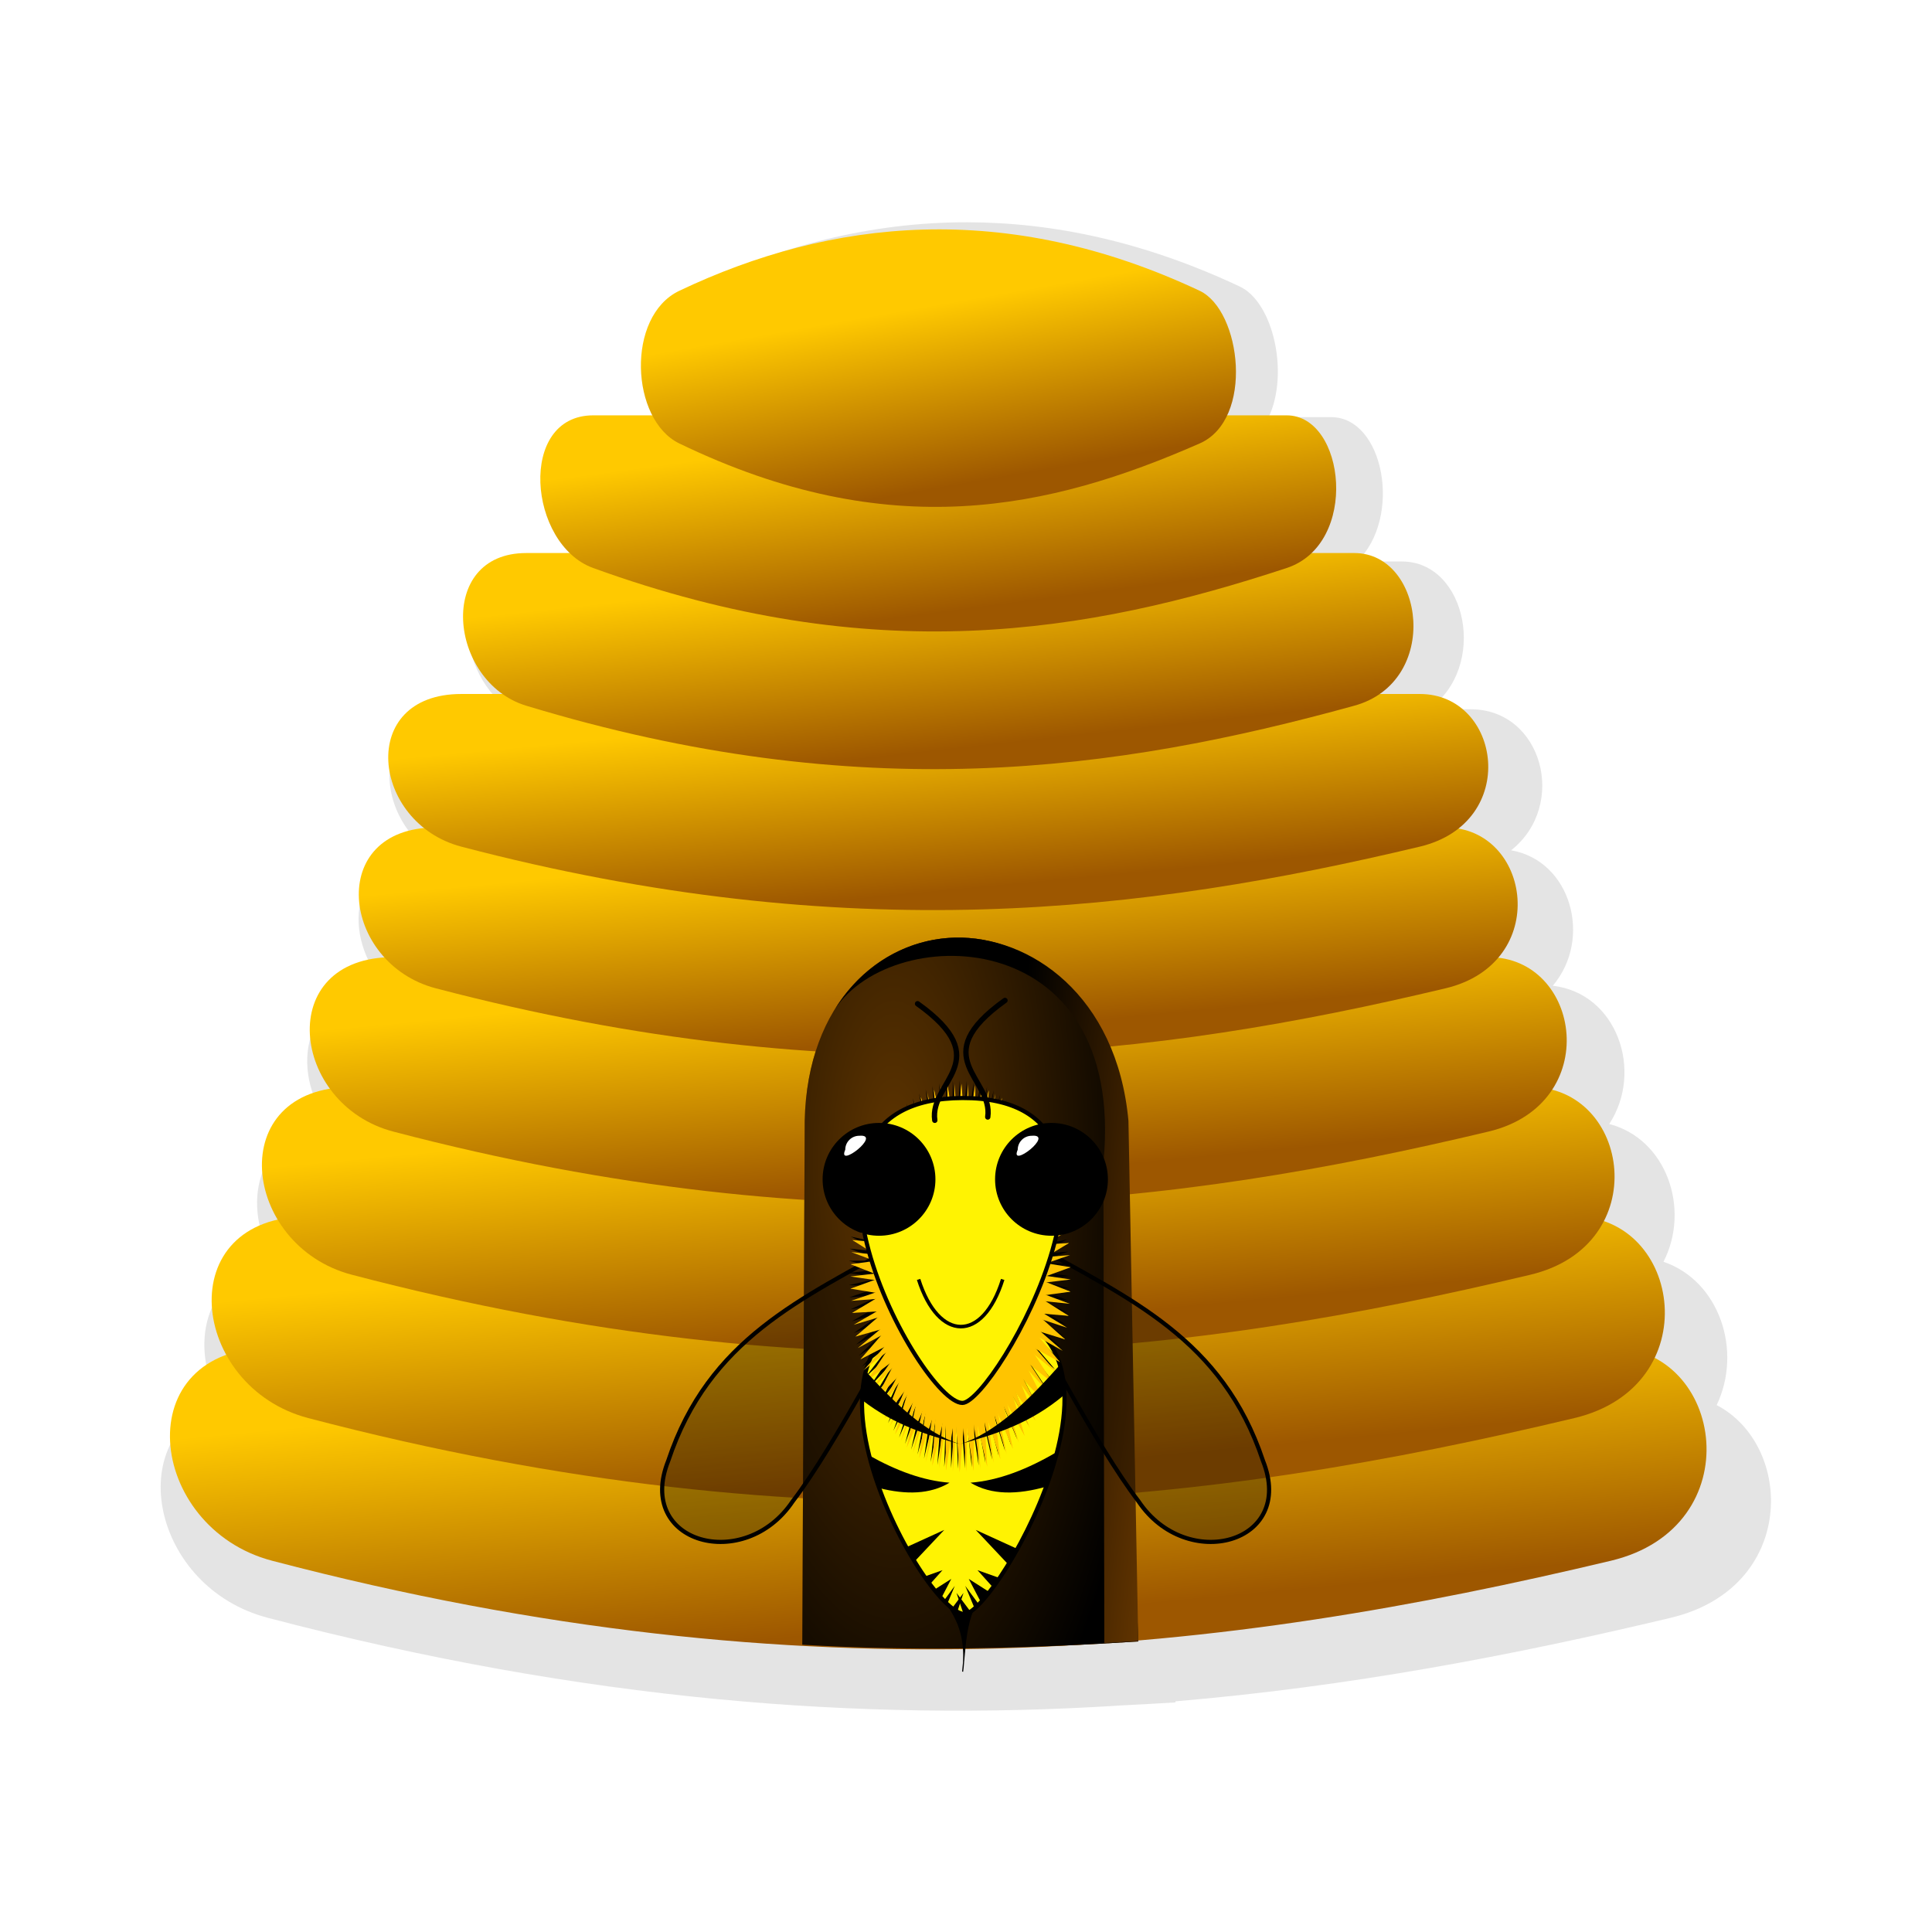 <svg:svg xmlns:dc="http://purl.org/dc/elements/1.1/" xmlns:ns1="http://sodipodi.sourceforge.net/DTD/sodipodi-0.dtd" xmlns:ns2="http://www.inkscape.org/namespaces/inkscape" xmlns:ns3="http://www.w3.org/1999/xlink" xmlns:ns5="http://creativecommons.org/ns#" xmlns:rdf="http://www.w3.org/1999/02/22-rdf-syntax-ns#" xmlns:svg="http://www.w3.org/2000/svg" height="795.72" id="svg8357" version="1.1" viewBox="-53.599 -74.476 795.72 795.72" width="795.72" ns1:docname="hive.svg" ns2:export-filename="C:\Users\Brittany\Desktop\Jesses Folder\waxwild\hive.png" ns2:export-xdpi="27.842844" ns2:export-ydpi="27.842844" ns2:version="0.48.4 r9939">
  <svg:defs id="defs8359">
    <svg:linearGradient id="linearGradient8878">
      <svg:stop id="stop8880" offset="0" style="stop-color:#ffc900" />
      <svg:stop id="stop8882" offset="1" style="stop-color:#9d5700" />
    </svg:linearGradient>
    <svg:linearGradient gradientTransform="matrix(1 0 0 1.337 0 -235.46)" gradientUnits="userSpaceOnUse" id="linearGradient8884" x1="371.93" x2="377.49" y1="581.32" y2="660.12" ns2:collect="always" ns3:href="#linearGradient8878" />
    <svg:linearGradient gradientTransform="matrix(.946 0 0 1.264 20.472 -247.72)" gradientUnits="userSpaceOnUse" id="linearGradient8888" x1="371.93" x2="377.49" y1="581.32" y2="660.12" ns2:collect="always" ns3:href="#linearGradient8878" />
    <svg:linearGradient gradientTransform="matrix(.88 0 0 1.177 45.159 -250.7)" gradientUnits="userSpaceOnUse" id="linearGradient8892" x1="371.93" x2="377.49" y1="581.32" y2="660.12" ns2:collect="always" ns3:href="#linearGradient8878" />
    <svg:linearGradient gradientTransform="matrix(.818 0 0 1.093 68.642 -256.33)" gradientUnits="userSpaceOnUse" id="linearGradient8896" x1="371.93" x2="377.49" y1="581.32" y2="660.12" ns2:collect="always" ns3:href="#linearGradient8878" />
    <svg:linearGradient gradientTransform="matrix(.754 0 0 1.008 92.727 -260.64)" gradientUnits="userSpaceOnUse" id="linearGradient8900" x1="371.93" x2="377.49" y1="581.32" y2="660.12" ns2:collect="always" ns3:href="#linearGradient8878" />
    <svg:linearGradient gradientTransform="matrix(.716 0 0 .957 107.18 -286.17)" gradientUnits="userSpaceOnUse" id="linearGradient8904" x1="371.93" x2="377.49" y1="581.32" y2="660.12" ns2:collect="always" ns3:href="#linearGradient8878" />
    <svg:linearGradient gradientTransform="matrix(.619 0 0 .957 143.91 -344.22)" gradientUnits="userSpaceOnUse" id="linearGradient8916" x1="371.93" x2="377.49" y1="581.32" y2="660.12" ns2:collect="always" ns3:href="#linearGradient8878" />
    <svg:linearGradient gradientTransform="matrix(.518 0 0 .957 181.84 -400.93)" gradientUnits="userSpaceOnUse" id="linearGradient8920" x1="371.93" x2="377.49" y1="581.32" y2="660.12" ns2:collect="always" ns3:href="#linearGradient8878" />
    <svg:linearGradient gradientTransform="matrix(.389 0 0 .957 230.61 -452.23)" gradientUnits="userSpaceOnUse" id="linearGradient8924" x1="371.93" x2="377.49" y1="581.32" y2="660.12" ns2:collect="always" ns3:href="#linearGradient8878" />
    <svg:radialGradient cx="359.11" cy="532.93" gradientTransform="matrix(1.556 -.011 .016 4.065 -208.27 -1705.4)" gradientUnits="userSpaceOnUse" id="radialGradient8936" r="69.195" ns2:collect="always">
      <svg:stop id="stop8932" offset="0" style="stop-color:#5f3500" />
      <svg:stop id="stop8934" offset="1" style="stop-color:#000000" />
    </svg:radialGradient>
    <svg:linearGradient gradientTransform="matrix(1 0 0 1.337 0 -235.46)" gradientUnits="userSpaceOnUse" id="linearGradient8951" x1="504.29" x2="394.29" y1="601.65" y2="584.5" ns2:collect="always">
      <svg:stop id="stop8945" offset="0" style="stop-color:#8c4b00" />
      <svg:stop id="stop8947" offset="1" style="stop-color:#000000" />
    </svg:linearGradient>
    <svg:filter color-interpolation-filters="sRGB" id="filter9008" ns2:collect="always">
      <svg:feGaussianBlur id="feGaussianBlur9010" stdDeviation="5.049" ns2:collect="always" />
    </svg:filter>
    <svg:filter color-interpolation-filters="sRGB" id="filter6926" ns2:collect="always">
      <svg:feGaussianBlur id="feGaussianBlur6928" stdDeviation="1.505" ns2:collect="always" />
    </svg:filter>
  </svg:defs>
  <ns1:namedview bordercolor="#666666" borderopacity="1.0" fit-margin-bottom="0" fit-margin-left="0" fit-margin-right="0" fit-margin-top="0" id="base" pagecolor="#ffffff" showgrid="false" ns2:current-layer="layer1" ns2:cx="-211.75133" ns2:cy="320.67318" ns2:document-units="px" ns2:pageopacity="0.0" ns2:pageshadow="2" ns2:window-height="706" ns2:window-maximized="1" ns2:window-width="1366" ns2:window-x="-8" ns2:window-y="-8" ns2:zoom="0.35" />
  <svg:g id="layer1" transform="translate(-44.405 -52.86)" ns2:groupmode="layer" ns2:label="Layer 1">
    <svg:path d="m-353.47 176.41c-38.342-0.059-74.26 7.12-107.38 18.906-16.841 5.994-19.655 26.002-11.125 38.375h-24.344c-26.966 0-27.32 29.668-9.656 42.438h-17.938c-33.066 0-32.621 31.293-9.781 43.438h-16.938c-36.205 0-37.697 28.006-15.375 41.312-30.681 2.227-33.529 25.7-16.312 39.875-32.716 1.606-37.755 24.7-22.438 40.438-28.918 3.558-34.178 24.477-21.5 40.344-27.81 4.694-33.16 25.33-21.219 41.656-38.666 10.52-26.549 54.545 18.906 63.469 125.25 24.588 233.85 30.472 333.16 25.875 0.313-0.012 0.625-0.051 0.938-0.062 7.561-0.284 15.113-0.575 22.656-0.938v-0.125-0.188c68.307-4.339 132.37-13.45 194.66-24.562 49.507-8.833 48.571-50.592 18.031-62.531 10.216-15.981 1.083-36.535-20.906-42.125 10.678-15.526 1.205-36.139-21.312-40.5 13.607-15.525 3.093-38.438-22.188-40.656 15.762-13.891 7.102-36.779-16.375-39.812 22.394-13.273 12.311-41.469-15.938-41.469h-16.531c23.526-12.189 15.226-43.438-10.469-43.438h-17.594c17.822-12.812 10.7-42.438-10.25-42.438h-24.5c8.063-12.794 1.877-33.73-11.312-38.375-37.403-13.172-73.138-18.855-106.97-18.906z" id="path8953" style="opacity:.327;filter:url(#filter9008);fill:#000000" transform="matrix(1.048 0 0 1.401 759.8 -177.22)" ns2:connector-curvature="0" />
    <svg:path d="m102.86 533.36h551.43c46.793 0 57.919 74.02 0 87.831-158.65 37.832-328.76 58.424-551.43 0-51.713-13.569-60.271-87.831 0-87.831z" id="rect8367" style="fill:url(#linearGradient8884)" ns1:nodetypes="sssss" ns2:connector-curvature="0" />
    <svg:path d="m117.75 479.37h521.5c44.254 0 54.776 70.003 0 83.065-150.04 35.779-310.92 55.253-521.5 0-48.907-12.832-57-83.065 0-83.065z" id="path8886" style="fill:url(#linearGradient8888)" ns1:nodetypes="sssss" ns2:connector-curvature="0" />
    <svg:path d="m135.7 426.08h485.42c41.192 0 50.986 65.159 0 77.317-139.66 33.303-289.41 51.43-485.42 0-45.522-11.944-53.056-77.317 0-77.317z" id="path8890" style="fill:url(#linearGradient8892)" ns1:nodetypes="sssss" ns2:connector-curvature="0" />
    <svg:path d="m152.78 372.59h451.09c38.279 0 47.38 60.551 0 71.849-129.78 30.948-268.94 47.793-451.09 0-42.303-11.1-49.304-71.849 0-71.849z" id="path8894" style="fill:url(#linearGradient8896)" ns1:nodetypes="sssss" ns2:connector-curvature="0" />
    <svg:path d="m170.3 319.19h415.88c35.291 0 43.682 55.825 0 66.241-119.65 28.532-247.95 44.063-415.88 0-39.001-10.233-45.456-66.241 0-66.241z" id="path8898" style="fill:url(#linearGradient8900)" ns1:nodetypes="sssss" ns2:connector-curvature="0" />
    <svg:path d="m180.81 264.21h394.76c33.498 0 41.463 52.989 0 62.877-113.57 27.083-235.36 41.825-394.76 0-37.02-9.714-43.147-62.877 0-62.877z" id="path8902" style="fill:url(#linearGradient8904)" ns1:nodetypes="sssss" ns2:connector-curvature="0" />
    <svg:path d="m207.53 206.16h341.07c28.942 0 35.824 52.989 0 62.877-98.127 27.083-203.35 41.825-341.07 0-31.985-9.714-37.279-62.877 0-62.877z" id="path8914" style="fill:url(#linearGradient8916)" ns1:nodetypes="sssss" ns2:connector-curvature="0" />
    <svg:path d="m235.12 149.45h285.62c24.237 0 30 52.989 0 62.877-82.174 27.083-170.29 41.825-285.62 0-26.785-9.714-31.218-62.877 0-62.877z" id="path8918" style="fill:url(#linearGradient8920)" ns1:nodetypes="sssss" ns2:connector-curvature="0" />
    <svg:path d="m270.59 98.148c62.333-29.653 134.53-37.557 214.32 0 17.154 8.074 22.511 52.989 0 62.877-61.662 27.083-127.78 41.825-214.32 0-20.099-9.714-22.069-52.378 0-62.877z" id="path8922" style="fill:url(#linearGradient8924)" ns1:nodetypes="sssss" ns2:connector-curvature="0" />
    <svg:path d="m321.23 655.79 1.01-215.8c2.078-97.564 119.78-103.59 129.3 0l8.081 214.45c-45.717 2.935-91.725 4.123-138.39 1.35z" id="path8926" style="fill:#9d5700" ns1:nodetypes="ccccc" ns2:connector-curvature="0" />
    <svg:path d="m321.23 655.79 1.01-215.8c2.078-97.564 119.78-103.59 129.3 0l8.081 214.45c-45.717 2.935-91.725 4.123-138.39 1.35z" id="path8928" style="fill:url(#radialGradient8936)" ns1:nodetypes="ccccc" ns2:connector-curvature="0" />
    <svg:path d="m384.09 364.57c-19.563 0.477-38.738 11.067-50.438 31.159 21.66-37.811 121.35-38.918 111.61 61.44l0.379 197.92c4.973-0.275 9.005-0.505 13.97-0.824l-4.041-214.27c-4.76-51.795-40.609-76.186-71.484-75.432z" id="path8938" style="fill:url(#linearGradient8951)" ns1:nodetypes="scccccs" ns2:connector-curvature="0" />
    <svg:g id="g3801" transform="matrix(1.529 0 0 1.529 -370.6 48.808)">
      <svg:g id="g3823" transform="matrix(.851 0 0 .851 261.27 42.176)">
        <svg:g id="g7249" transform="matrix(.954 0 0 .954 13.74 21.748)">
          <svg:path d="m217.95 366.63c-15.934 23.842-52.268 14.039-41.301-13.443 13.463-40.425 44.141-53.67 77.043-72.168l6.354 15.566c-7.993 12.032-27.483 50.946-42.096 70.046z" id="path7224" style="fill-opacity:.31;stroke:#000000;stroke-width:1.381;fill:#000000" ns1:nodetypes="ccccc" ns2:connector-curvature="0" />
          <svg:path d="m332.67 366.63c15.934 23.842 52.268 14.039 41.301-13.443-13.463-40.425-44.141-53.67-77.043-72.168l-6.354 15.566c7.993 12.032 27.483 50.946 42.096 70.046z" id="path7226" style="fill-opacity:.31;stroke:#000000;stroke-width:1.381;fill:#000000" ns1:nodetypes="ccccc" ns2:connector-curvature="0" />
          <svg:g id="g7015" transform="matrix(.632 0 0 .632 108.57 90.891)">
            <svg:g id="g7423" transform="translate(-271.18)">
              <svg:path d="m624.6 480.36c19.357 21.209 40.134 41.116 34.202 85.506 3.552-32.006 1.945-63.566 32.574-87.135z" id="path7013" style="stroke:#000000;stroke-width:1px;fill:#000000" transform="matrix(.564 0 0 .564 161.88 206.6)" ns1:nodetypes="cccc" ns2:connector-curvature="0" />
              <svg:path d="m534.41 335.41c109.3-0.416 16.794 160.07 0 160.07-21.824 0-109.3-159.66 0-160.07z" id="path6946" style="stroke:#000000;stroke-width:2.175;fill:#fff302" ns1:nodetypes="zsz" ns2:connector-curvature="0" />
              <svg:path d="m581.91 129.71-31.295-29.124 24.433 35.08-29.404-31.032 22.182 36.545-27.398-32.817 19.844 37.866-25.283-34.472 17.427 39.037-23.069-35.992 14.941 40.054-20.763-37.369 12.397 40.913-18.376-38.599 9.803 41.611-15.916-39.677 7.171 42.144-13.393-40.598 4.511 42.512-10.818-41.359 1.833 42.711-8.2-41.957-0.853 42.742-5.549-42.389-3.535 42.604-2.876-42.653-6.203 42.298-0.192-42.75-8.847 41.825 2.492-42.678-11.455 41.187 5.167-42.437-14.019 40.386 7.822-42.029-16.527 39.426 10.445-41.455-18.97 38.311 13.027-40.717-21.338 37.044 15.558-39.819-23.622 35.631 18.028-38.763-25.813 34.078 20.426-37.555-27.902 32.39 22.744-36.198-29.88 30.574 24.972-34.698-31.741 28.637 27.102-33.062-33.477 26.588 29.124-31.295-35.08 24.433 31.032-29.404-36.545 22.182 32.817-27.398-37.866 19.844 34.472-25.283-39.037 17.427 35.992-23.069-40.054 14.941 37.369-20.763-40.913 12.397 38.599-18.376-41.611 9.803 39.677-15.916-42.144 7.171 40.598-13.393-42.512 4.511 41.359-10.818-42.711 1.833 41.957-8.2-42.742-0.853 42.389-5.549-42.604-3.535 42.653-2.876-42.298-6.203 42.75-0.192-41.825-8.847 42.678 2.492-41.187-11.455 42.437 5.167-40.386-14.019 42.029 7.822-39.426-16.527 41.455 10.445-38.311-18.97 40.717 13.027-37.044-21.338 39.819 15.558-35.631-23.622 38.763 18.028-34.078-25.813 37.555 20.426-32.39-27.902 36.198 22.744-30.574-29.88 34.698 24.972-28.637-31.741 33.062 27.102-26.588-33.477 31.295 29.124-24.433-35.08 29.404 31.032-22.182-36.545 27.398 32.817-19.844-37.866 25.283 34.472-17.427-39.037 23.069 35.992-14.941-40.054 20.763 37.369-12.397-40.913 18.376 38.599-9.803-41.611 15.916 39.677-7.171-42.144 13.393 40.598-4.511-42.512 10.818 41.359-1.833-42.711 8.2 41.957 0.853-42.742 5.549 42.389 3.535-42.604 2.876 42.653 6.203-42.298 0.192 42.75 8.847-41.825-2.492 42.678 11.455-41.187-5.167 42.437 14.019-40.386-7.822 42.029 16.527-39.426-10.445 41.455 18.97-38.311-13.027 40.717 21.338-37.044-15.558 39.819 23.622-35.631-18.028 38.763 25.813-34.078-20.426 37.555 27.902-32.39-22.744 36.198 29.88-30.574-24.972 34.698 31.741-28.637-27.102 33.062 33.477-26.588-29.124 31.295 35.08-24.433-31.032 29.404 36.545-22.182-32.817 27.398 37.866-19.844-34.472 25.283 39.037-17.427-35.992 23.069 40.054-14.941-37.369 20.763 40.913-12.397-38.599 18.376 41.611-9.803-39.677 15.916 42.144-7.171-40.598 13.393 42.512-4.511-41.359 10.818 42.711-1.833-41.957 8.2 42.742 0.853-42.389 5.549 42.604 3.535-42.653 2.876 42.298 6.203-42.75 0.192 41.825 8.847-42.678-2.492 41.187 11.455-42.437-5.167 40.386 14.019-42.029-7.822 39.426 16.527-41.455-10.445 38.311 18.97-40.717-13.027 37.044 21.338-39.819-15.558 35.631 23.622-38.763-18.028 34.078 25.813-37.555-20.426 32.39 27.902-36.198-22.744 30.574 29.88-34.698-24.972 28.637 31.741-33.062-27.102z" id="path6993" style="filter:url(#filter6926);fill:#000000" transform="matrix(.4 0 0 .705 337.96 300.65)" ns1:arg1="0.82453832" ns1:arg2="0.85595425" ns1:cx="483.71915" ns1:cy="23.509256" ns1:r1="144.63484" ns1:r2="102.05529" ns1:sides="100" ns1:type="star" ns2:flatsided="false" ns2:randomized="0" ns2:rounded="0" />
              <svg:path d="m581.91 129.71-33.749-27.061 19.665 38.53-30.091-31.077 14.681 40.691-25.959-34.604 9.465 42.21-21.417-37.584 4.1 43.063-16.538-39.972-1.33 43.238-11.397-41.73-6.738 42.73-6.077-42.829-12.041 41.549-0.662-43.253-17.153 39.712 4.765-42.995-21.995 37.249 10.116-42.059-26.49 34.198 15.307-40.459-30.568 30.609 20.258-38.222-34.163 26.536 24.888-35.381-37.219 22.045 29.127-31.983-39.689 17.207 32.905-28.08-41.532 12.097 36.165-23.735-42.721 6.796 38.855-19.015-43.236 1.388 40.932-13.995-43.069-4.042 42.363-8.755-42.223-9.408 43.126-3.376-40.711-14.626 43.209 2.056-38.557-19.613 42.611 7.455-35.794-24.291 41.341 12.737-32.468-28.585 39.418 17.818-28.629-32.429 36.874 22.618-24.339-35.762 33.749 27.061-19.665-38.53 30.091 31.077-14.681-40.691 25.959 34.604-9.465-42.21 21.417 37.584-4.1-43.063 16.538 39.972 1.33-43.238 11.397 41.73 6.738-42.73 6.077 42.829 12.041-41.549 0.662 43.253 17.153-39.712-4.765 42.995 21.995-37.249-10.116 42.059 26.49-34.198-15.307 40.459 30.568-30.609-20.258 38.222 34.163-26.536-24.888 35.381 37.219-22.045-29.127 31.983 39.689-17.207-32.905 28.08 41.532-12.097-36.165 23.735 42.721-6.796-38.855 19.015 43.236-1.388-40.932 13.995 43.069 4.042-42.363 8.755 42.223 9.408-43.126 3.376 40.711 14.626-43.209-2.056 38.557 19.613-42.611-7.455 35.794 24.291-41.341-12.737 32.468 28.585-39.418-17.818 28.629 32.429-36.874-22.618z" id="path4515" style="fill:#ffc400" transform="matrix(.4 0 0 .705 338.87 302.49)" ns1:arg1="0.82453832" ns1:arg2="0.88737017" ns1:cx="483.71915" ns1:cy="23.509256" ns1:r1="144.63484" ns1:r2="102.05529" ns1:sides="50" ns1:type="star" ns2:flatsided="false" ns2:randomized="0" ns2:rounded="0" />
              <svg:path d="m581.91 129.71-31.295-29.124 24.433 35.08-29.404-31.032 22.182 36.545-27.398-32.817 19.844 37.866-25.283-34.472 17.427 39.037-23.069-35.992 14.941 40.054-20.763-37.369 12.397 40.913-18.376-38.599 9.803 41.611-15.916-39.677 7.171 42.144-13.393-40.598 4.511 42.512-10.818-41.359 1.833 42.711-8.2-41.957-0.853 42.742-5.549-42.389-3.535 42.604-2.876-42.653-6.203 42.298-0.192-42.75-8.847 41.825 2.492-42.678-11.455 41.187 5.167-42.437-14.019 40.386 7.822-42.029-16.527 39.426 10.445-41.455-18.97 38.311 13.027-40.717-21.338 37.044 15.558-39.819-23.622 35.631 18.028-38.763-25.813 34.078 20.426-37.555-27.902 32.39 22.744-36.198-29.88 30.574 24.972-34.698-31.741 28.637 27.102-33.062-33.477 26.588 29.124-31.295-35.08 24.433 31.032-29.404-36.545 22.182 32.817-27.398-37.866 19.844 34.472-25.283-39.037 17.427 35.992-23.069-40.054 14.941 37.369-20.763-40.913 12.397 38.599-18.376-41.611 9.803 39.677-15.916-42.144 7.171 40.598-13.393-42.512 4.511 41.359-10.818-42.711 1.833 41.957-8.2-42.742-0.853 42.389-5.549-42.604-3.535 42.653-2.876-42.298-6.203 42.75-0.192-41.825-8.847 42.678 2.492-41.187-11.455 42.437 5.167-40.386-14.019 42.029 7.822-39.426-16.527 41.455 10.445-38.311-18.97 40.717 13.027-37.044-21.338 39.819 15.558-35.631-23.622 38.763 18.028-34.078-25.813 37.555 20.426-32.39-27.902 36.198 22.744-30.574-29.88 34.698 24.972-28.637-31.741 33.062 27.102-26.588-33.477 31.295 29.124-24.433-35.08 29.404 31.032-22.182-36.545 27.398 32.817-19.844-37.866 25.283 34.472-17.427-39.037 23.069 35.992-14.941-40.054 20.763 37.369-12.397-40.913 18.376 38.599-9.803-41.611 15.916 39.677-7.171-42.144 13.393 40.598-4.511-42.512 10.818 41.359-1.833-42.711 8.2 41.957 0.853-42.742 5.549 42.389 3.535-42.604 2.876 42.653 6.203-42.298 0.192 42.75 8.847-41.825-2.492 42.678 11.455-41.187-5.167 42.437 14.019-40.386-7.822 42.029 16.527-39.426-10.445 41.455 18.97-38.311-13.027 40.717 21.338-37.044-15.558 39.819 23.622-35.631-18.028 38.763 25.813-34.078-20.426 37.555 27.902-32.39-22.744 36.198 29.88-30.574-24.972 34.698 31.741-28.637-27.102 33.062 33.477-26.588-29.124 31.295 35.08-24.433-31.032 29.404 36.545-22.182-32.817 27.398 37.866-19.844-34.472 25.283 39.037-17.427-35.992 23.069 40.054-14.941-37.369 20.763 40.913-12.397-38.599 18.376 41.611-9.803-39.677 15.916 42.144-7.171-40.598 13.393 42.512-4.511-41.359 10.818 42.711-1.833-41.957 8.2 42.742 0.853-42.389 5.549 42.604 3.535-42.653 2.876 42.298 6.203-42.75 0.192 41.825 8.847-42.678-2.492 41.187 11.455-42.437-5.167 40.386 14.019-42.029-7.822 39.426 16.527-41.455-10.445 38.311 18.97-40.717-13.027 37.044 21.338-39.819-15.558 35.631 23.622-38.763-18.028 34.078 25.813-37.555-20.426 32.39 27.902-36.198-22.744 30.574 29.88-34.698-24.972 28.637 31.741-33.062-27.102z" id="path6924" style="filter:url(#filter6926);fill:#ffc400" transform="matrix(.4 0 0 .705 338.87 302.49)" ns1:arg1="0.82453832" ns1:arg2="0.85595425" ns1:cx="483.71915" ns1:cy="23.509256" ns1:r1="144.63484" ns1:r2="102.05529" ns1:sides="100" ns1:type="star" ns2:flatsided="false" ns2:randomized="0" ns2:rounded="0" />
              <svg:path d="m533.31 224.6c109.3-0.416 16.794 160.07 0 160.07-21.824 0-109.3-159.66 0-160.07z" id="path2987" style="stroke:#000000;stroke-width:2.175;fill:#fff302" ns1:nodetypes="zsz" ns2:connector-curvature="0" />
              <svg:path d="m554.47 319.83c-10.469 33.397-33.738 32.672-44.15 0" id="path2993" style="stroke:#000000;stroke-width:1.873;fill:none" ns1:nodetypes="cc" ns2:connector-curvature="0" />
              <svg:path d="m475.3 246.43c0-4.057 3.289-7.346 7.346-7.346 12.368-1.087-11.891 17.736-7.346 7.346z" id="path4502" style="fill:#ffffff" ns1:nodetypes="ccc" ns2:connector-curvature="0" />
              <svg:g id="g7413" transform="translate(-76.852 31.958)">
                <svg:path d="m609.13 132.63c0 17.09-13.855 30.945-30.945 30.945s-30.945-13.855-30.945-30.945 13.855-30.945 30.945-30.945 30.945 13.855 30.945 30.945z" id="path4511" style="fill:#000000" transform="matrix(.957 0 0 .957 103.62 108.4)" ns1:cx="578.1828" ns1:cy="132.63109" ns1:rx="30.944996" ns1:ry="30.944996" ns1:type="arc" />
                <svg:path d="m639.21 219.8c0-4.057 3.289-7.346 7.346-7.346 12.368-1.087-11.891 17.736-7.346 7.346z" id="path4513" style="fill:#ffffff" ns1:nodetypes="ccc" ns2:connector-curvature="0" />
              </svg:g>
              <svg:path d="m518.82 236.29c-3.016-20.399 32.917-31.217-9.047-61.197" id="path6930" style="stroke:#000000;stroke-linecap:round;stroke-width:2.803;fill:none" ns1:nodetypes="cc" ns2:connector-curvature="0" />
              <svg:path d="m568.81 286.44c-2.199 8.36-3.291 17.32-3.469 26.688 30.337 23.52 60.694 32.384 91.031 41-31.268-10.043-59.747-36.929-87.562-67.688zm3.125 78.25c2.538 10.154 5.746 20.319 9.375 30.344 24.78 6.177 47.091 5.893 65.281-5.062-24.055-1.833-49.033-10.896-74.656-25.281zm69.75 69.25-35.281 16.094c2.543 4.576 5.098 9.001 7.688 13.219l27.594-29.312zm-1.625 37.469-16.781 5.938c1.722 2.481 3.43 4.829 5.125 7.094l11.656-13.031zm8.156 8.125-15.812 10.062c2.235 2.795 4.43 5.382 6.562 7.719l9.25-17.781zm3.25 6.531-10.156 13.781c1.059 1.094 2.103 2.131 3.125 3.094l7.031-16.875zm8.156 6.5-10.688 14.25c1.681 1.322 3.322 2.451 4.844 3.312l5.844-17.562z" id="path7001" style="fill:#000000" transform="matrix(.564 0 0 .564 161.88 206.6)" ns2:connector-curvature="0" />
              <svg:path d="m749.53 280.16c-29.611 33.333-59.776 63.247-93.156 73.969 32.494-9.228 64.974-18.747 97.469-46.25-0.294-9.819-1.65-19.149-4.312-27.719zm-2.469 80.875c-27.832 16.488-54.919 26.955-80.938 28.938 19.521 11.757 43.777 11.245 70.75 3.625 3.974-10.758 7.428-21.695 10.188-32.562zm-76.031 72.906 30.5 32.406c2.839-4.63 5.698-9.497 8.531-14.594l-39.031-17.812zm1.625 37.469 14.594 16.281c2.041-2.767 4.13-5.739 6.25-8.875l-20.844-7.406zm-8.156 8.125 11.469 22c2.535-2.739 5.215-5.97 8.031-9.594l-19.5-12.406zm-3.25 6.531 8.844 21.219c1.264-1.094 2.613-2.366 4-3.781l-12.84-17.45zm-8.156 6.5 6.594 19.719c0.36 0.044 0.721 0.094 1.062 0.094 1.526 0 3.398-0.771 5.562-2.188l-13.219-17.625z" id="path6999" style="fill:#000000" transform="matrix(.564 0 0 .564 161.88 206.6)" ns2:connector-curvature="0" />
              <svg:path d="m546.63 234.56c3.016-20.399-32.917-31.217 9.047-61.197" id="path7407" style="stroke:#000000;stroke-linecap:round;stroke-width:2.803;fill:none" ns1:nodetypes="cc" ns2:connector-curvature="0" />
              <svg:g id="g7417" transform="translate(-167.4 31.958)">
                <svg:path d="m609.13 132.63c0 17.09-13.855 30.945-30.945 30.945s-30.945-13.855-30.945-30.945 13.855-30.945 30.945-30.945 30.945 13.855 30.945 30.945z" id="path7419" style="fill:#000000" transform="matrix(.957 0 0 .957 103.62 108.4)" ns1:cx="578.1828" ns1:cy="132.63109" ns1:rx="30.944996" ns1:ry="30.944996" ns1:type="arc" />
                <svg:path d="m639.21 219.8c0-4.057 3.289-7.346 7.346-7.346 12.368-1.087-11.891 17.736-7.346 7.346z" id="path7421" style="fill:#ffffff" ns1:nodetypes="ccc" ns2:connector-curvature="0" />
              </svg:g>
            </svg:g>
          </svg:g>
        </svg:g>
      </svg:g>
    </svg:g>
  </svg:g>
</svg:svg>